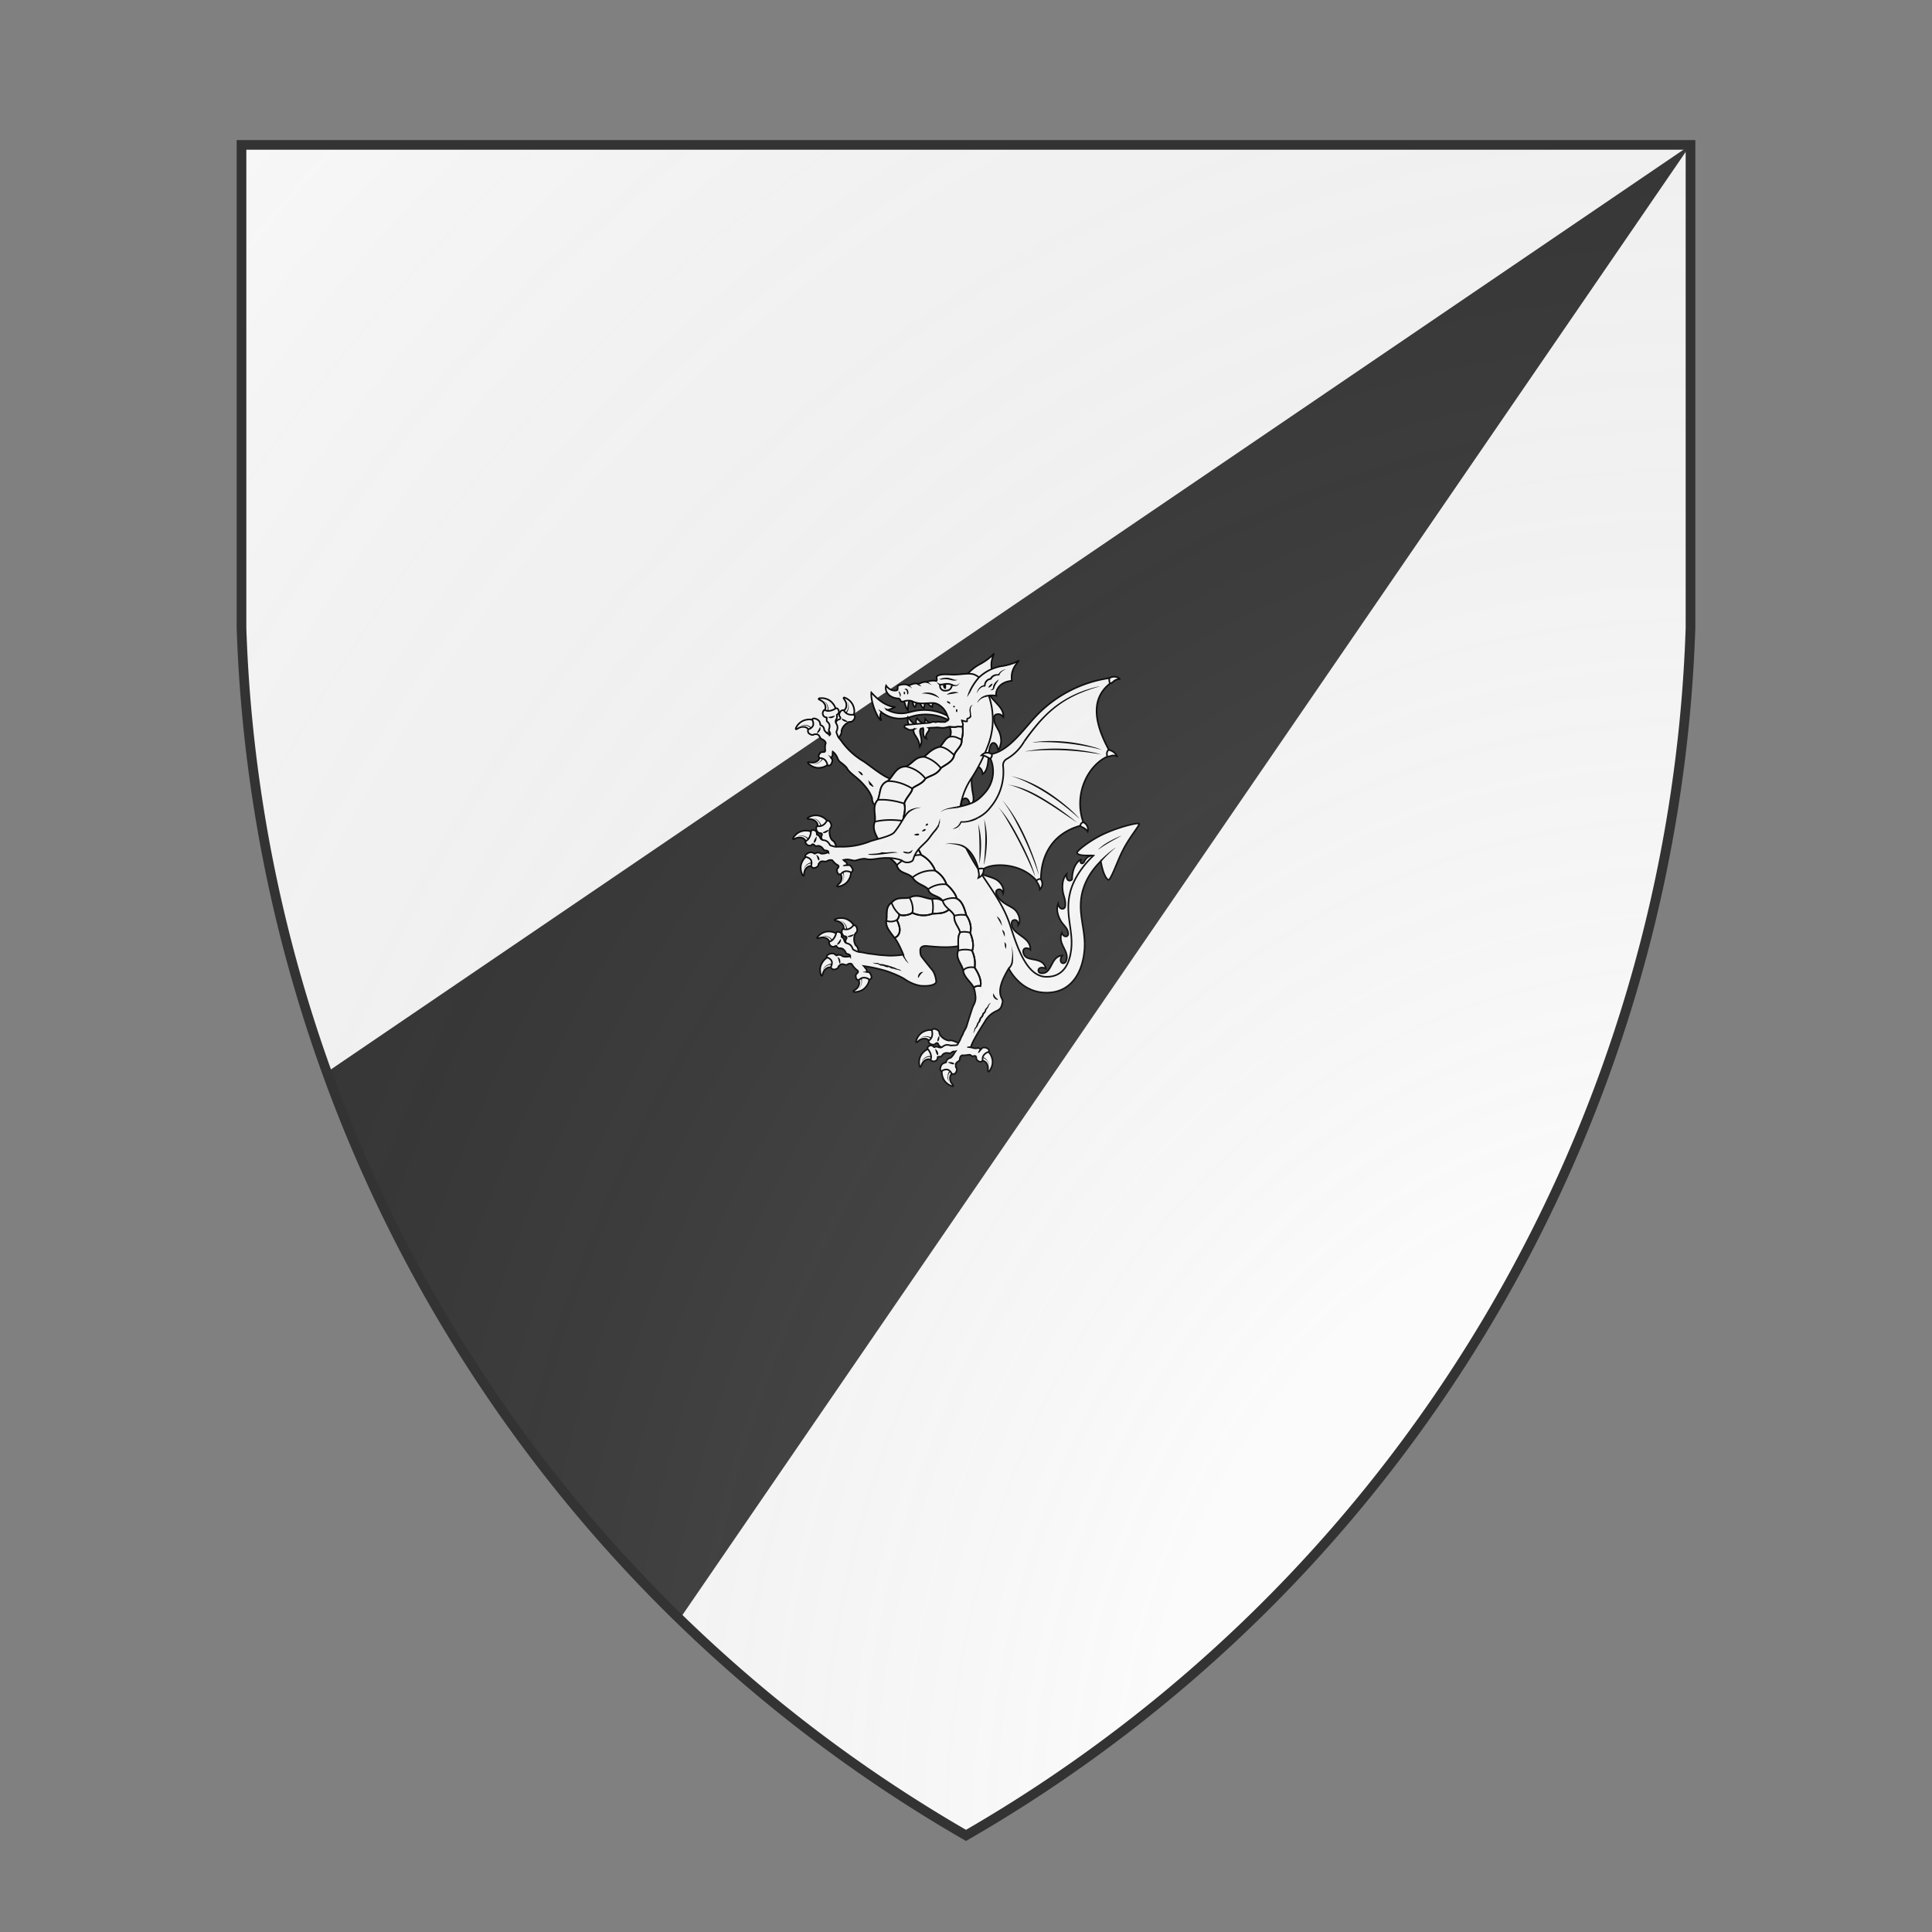 <svg id="coaworld_burg_54_burg_54_s0" width="500" height="500" viewBox="0 10 200 200" xmlns="http://www.w3.org/2000/svg" xmlns:x="http://www.w3.org/1999/xlink"><rect x="0" y="10" width="200" height="200" fill="#808080" stroke="none"/><defs><clipPath id="heater_coaworld_burg_54_burg_54_s0"><path d="m25,25 h150 v50 a150,150,0,0,1,-75,125 a150,150,0,0,1,-75,-125 z"/></clipPath><g id="dragonRampant_coaworld_burg_54_burg_54_s0" stroke-width=".33"><path class="secondary" d="M76.57 65.94a3.12 3.12 0 0 0-1.34-1.35c-.74-.4-.56.01-.53.06.23.36.48.67.52 1.13.07.56-.1.89-.31 1.14-.08.1-.3.19-.38.17-.12-.05-.33.3-.33.3s-.05.22.02.41c.04.15.13.3.22.47a2.84 2.84 0 0 1 .31.72c.36.19.68.23.95.12.54-.2.97-.95.98-.95.02 0 .5-.84-.11-2.22z"/><path class="secondary" d="M69.39 78.98a3.04 3.04 0 0 1-1.77-.68c-.66-.52-.21-.52-.17-.5.42.06.81.17 1.25.01.55-.15.79-.45.93-.74.05-.1.04-.36 0-.41-.09-.1.14-.43.14-.43s.18-.14.39-.17c.14 0 .32 0 .5.03.22.02.47.04.7.02l.1-.01c.31.24.49.51.5.82.03.59-.48 1.28-.48 1.28-.02 0-.6.77-2.1.78z"/><path d="M73.53 72.82c.29-.23.76-.96.7-1.31-.07-.37.24-.92.51-1.25.38-.44.96-.83 1.21-.82.43.06.72-.22.9-.55.17-.32.2-.53.1-.67l-.16-.27c-.35.05-1.5.22-2.1-.9-.24-.07-.46.04-.62.18-.27.26-.35.73-.3.95.07.22.16.18.22.36.03.1.02.18-.03.25-.05.1-.16.16-.34.19-.57.1-.85 1.24-.9 1.67l-.01.02c-.23.58-.36.87-.48.92"/><path class="secondary" d="M71.86 65.09a3.08 3.08 0 0 0-1.81-.55c-.84 0-.49.27-.44.3.37.2.74.36 1 .74.34.46.34.84.27 1.16-.02.1-.18.3-.25.32-.13.02-.15.41-.15.41s.05.22.2.37c.12.1.26.2.42.3.19.11.4.25.56.41l.07.07c.4 0 .7-.12.9-.34.38-.44.4-1.3.4-1.31-.01 0 0-.95-1.17-1.88z"/><path class="secondary" d="M66.38 69.18a3 3 0 0 0-1.43 1.24c-.44.72-.02.56.03.53.37-.21.7-.44 1.16-.45.57-.05.9.15 1.12.38.1.08.17.32.15.39-.06.12.27.35.27.35s.22.07.42.02c.14-.03.3-.1.47-.18.2-.1.42-.2.65-.26l.1-.02c.21-.34.28-.65.19-.93-.17-.55-.9-1.04-.9-1.04-.03-.02-.82-.55-2.23-.03z"/><path d="M88.89 80.4c-1.09-.5-1.87.87-4.47.79-1.1 0-4.7-2.98-5.63-3.55a15.22 15.22 0 0 1-4.38-3.92c-.33-.5-.59-.76-.79-1.02-.2-.32-.44-1.04-.45-1.07-.02-.05 0-.1.02-.2.41-.9.12-1.34-.1-1.71s.04-.8.14-.98l.05-.13a1.1 1.1 0 0 0-.01-.43l-.02-.07v-.01c-.02-.06 0-.11.05-.13a.8.8 0 0 0 .39-.64.9.9 0 0 0-.22-.54c-.2-.22-.4-.15-.4-.15-.22.16-1.38.87-2.27.38-.3-.02-.46.44-.47.64 0 .11.01.2.05.3.18.57.69.56.7.56a.1.1 0 0 1 .08.04c.03.02 0 .06.02.09 0 0-.07.37.01.62l.03.07c.03.05.08.1.14.15a1.1 1.1 0 0 1 .35.5c.09.27.06.6-.08 1.04a.33.33 0 0 0 0 .25c.02.08.36.55.25.77a.5.5 0 0 1-.13.16c-.02-.13-.71-.42-1.06-1.03l-.04-.04v-.03a1.1 1.1 0 0 0-.05-.27 1 1 0 0 0-.68-.7.09.09 0 0 1-.08-.05c-.03-.03 0-.08-.01-.1 0 0-.01-.17-.11-.47-.1-.27-.34-.47-.66-.64-.5-.19-.73-.19-.93.08.08.15.12.22.17.35.14.46.12.82-.07 1.1a1.7 1.7 0 0 1-.89.6c-.04.16-.13.28-.01.63.07.22.6.55.96.52.17-.02.23-.12.3-.14s.25 0 .5 0c.32 0 .53.33.68.6.07.12.13.25.19.3.19.14.81.28 1.01.9a2.97 2.97 0 0 0-.12 1.4l.01.08v.04c-.02.4-.24.35-.5.37-.28.02-.4-.04-.7.4s-.16.58-.02.76l.11.1a1.4 1.4 0 0 1 1.19.53c.17.22.3.52.38.86l.04.07c.07.09.22.09.38.05.19-.03.35-.25.46-.51.26-.64.06-.8 0-.9l-.03-.02c-.12-.15-.02-.3.06-.4.08-.12.18-.27.14-.53-.02-.17.03-.33.05-.49 1.1.85.9 1.74 1.6 2.18 0 .01.97.7 1.29 1.16.42.9 1.78 1.74 2.73 2.67 2.27 2.21 2.41 3.48 2.49 3.5.08.4-.07 1 .76 1.68.86.56-.17.07 1.3-.12 1.7-.22 2.73.35 4.44.3s1.97.1 2.54-.01m8.7-22.28c.14-1.07.39-2.42.82-3.33a9.02 9.02 0 0 1 3.97-3.96c2.08-1.18 2.75-2.16 2.75-2.16s-.5 1.2-.55 2.05c-.08 1.14.19 1.73.5 2.45-1.23.55-2.22 1.52-2.28 2.86-.03.4.03.8.26 1.12a5 5 0 0 0-2.28.96"/><path class="tertiary" d="M89.24 67.23c-.6.13-1.16.3-1.76.4a6.13 6.13 0 0 1-3.76-.65 5.64 5.64 0 0 0 1.44-.52l.07-.08c-1.83-.2-3.36-1.41-4.82-2.99-.2 1.6.93 4.69 1.91 5.72.04.04.06.02.1-.02s-.45-.92.06-1.64a6.38 6.38 0 0 0 4.98 1.23c.6-.1 1.17-.3 1.75-.46a10.16 10.16 0 0 1 7.64 1.13v-.74a10.12 10.12 0 0 0-7.6-1.38z"/><path fill="#f6f6f6" d="M92.03 65.56c.24.35.58.64.96.81 0-.4.16-.79.42-1.09m-2.98.22c.19.41.42.96.83 1.14.13-.37.14-.74.27-1.1m-2.56-.4c-.04.37.13.91.27 1.07.07.06.08.2.17.18.05 0 .09-.06.12-.12.08-.15.15-.61.27-.84m-2.65-.75c.08.74.35 1.78.8 2.37 0-.57.1-1.47.31-2m.01 5.23c-.3-.38-.42-1.33-.3-1.8.4.42.79 1.27 1.75 1.53-.2-.52.02-1.2.13-1.32.44.54.95 1.1 1.64 1.18-.04-.35-.01-.7.06-1.04.26.4.66.71 1.11.86"/><path class="secondary" d="M105.49 139.62c.08.85-.26 1.5-.46 1.85-.44.72-.49.28-.49.22.01-.43.08-.82-.13-1.24a1.33 1.33 0 0 0-.85-.83c-.1-.04-.36 0-.4.06-.1.1-.44-.1-.44-.1s-.16-.16-.21-.35c-.03-.15-.03-.32-.05-.51 0-.22 0-.46-.06-.7l-.02-.1c.2-.33.46-.53.76-.59.57-.1 1.32.33 1.33.33 0 0 .84.47 1.02 1.96zm-14.53-5.88a3.04 3.04 0 0 0-1.18 1.48c-.3.78.08.55.12.52.33-.28.6-.56 1.07-.65.55-.14.9-.01 1.18.17.1.06.22.28.2.35-.02.13.35.3.35.3s.22.03.41-.06c.14-.07.28-.17.43-.28.18-.13.38-.27.6-.37l.08-.03c.15-.38.15-.7.02-.96-.27-.52-1.07-.86-1.07-.86-.05 0-.93-.37-2.21.39z"/><path d="M98.9 136.27c-.25-.27-1.8-.97-2.16-.86-.36.1-.94-.12-1.3-.36-.49-.32-.93-.85-.95-1.12 0-.42-.3-.68-.65-.8-.34-.14-.54-.14-.68-.04l-.25.2c.1.34.4 1.47-.65 2.19-.05.24.1.45.26.58a1.1 1.1 0 0 0 .98.17c.22-.08.16-.17.34-.25a.3.3 0 0 1 .25-.01c.1.04.17.14.22.32.17.55 1.33.7 1.77.7h.03c.59.17.9.26.96.37"/><path class="secondary" d="M90.66 138.51a2.96 2.96 0 0 0-.33 1.87c.1.84.33.45.35.4.17-.39.27-.77.63-1.07.42-.39.8-.43 1.11-.4.11 0 .33.14.35.2.04.13.44.1.44.1s.21-.08.34-.25c.1-.12.17-.28.25-.44.1-.2.2-.42.35-.6a.33.33 0 0 0 .05-.08c-.04-.4-.2-.69-.45-.85-.47-.33-1.34-.25-1.34-.24-.02-.01-.97.09-1.75 1.36zm4.7 4.96c.42.75 1.05 1.1 1.42 1.28.76.35.56-.05.52-.09-.25-.34-.52-.64-.58-1.11-.1-.56.06-.9.24-1.16.07-.08.3-.2.37-.18.13.03.32-.32.32-.32s.04-.22-.04-.42a3.75 3.75 0 0 0-.24-.45 3.65 3.65 0 0 1-.33-.62l-.03-.08c-.36-.17-.68-.2-.96-.08-.53.23-.92 1-.92 1.01 0 .03-.43.88.24 2.22z"/><path class="secondary" d="M78.99 124.63c-.64.56-1.35.7-1.75.74-.83.07-.5-.22-.47-.26.35-.24.7-.43.91-.84.29-.5.25-.87.15-1.18-.03-.11-.22-.29-.28-.3-.13 0-.19-.4-.19-.4s.03-.22.17-.39c.1-.11.23-.22.38-.34.18-.13.37-.29.52-.47l.05-.08c.4-.04.7.04.93.25.42.4.53 1.26.53 1.27.02.02.13.97-.95 2z"/><path class="secondary" d="M75.18 110.25a3.13 3.13 0 0 0-1.9-.05c-.8.22-.4.4-.34.4.42.1.81.15 1.17.47.45.35.55.71.57 1.04 0 .11-.1.34-.16.37-.12.06-.03.46-.03.46s.11.2.3.3a3.3 3.3 0 0 0 .47.17c.21.06.44.13.66.25l.09.05c.38-.11.64-.3.77-.58.25-.51.04-1.36.04-1.36-.02-.02-.25-.95-1.64-1.52z"/><path d="M77.74 117.3c.05-.36-.11-1.2-.41-1.42-.3-.22-.47-.83-.5-1.26-.03-.58.13-1.26.32-1.42.34-.26.37-.66.27-1.01-.1-.35-.22-.52-.39-.57l-.3-.1c-.22.3-.94 1.22-2.15.8-.22.11-.3.35-.3.56-.03.38.23.77.43.9.2.11.24.03.4.11a.3.3 0 0 1 .17.2c.02.11 0 .22-.12.36-.34.47.24 1.49.5 1.84l.02.02c.23.58.34.88.28 1"/><path class="secondary" d="M71.2 112.88a3 3 0 0 0-1.7.86c-.6.58-.17.54-.11.52.4-.11.79-.26 1.24-.15.56.1.82.38.99.65.07.1.08.35.04.4-.07.12.2.42.2.42s.18.12.39.12c.14 0 .32-.04.5-.07.21-.04.45-.09.7-.09h.1c.28-.27.42-.56.4-.87-.02-.58-.6-1.22-.61-1.22-.02 0-.65-.71-2.15-.57z"/><path class="secondary" d="M70.05 119.62c-.36.77-.26 1.5-.18 1.9.18.82.36.41.39.37.13-.4.2-.8.53-1.13.39-.42.75-.5 1.08-.5.11 0 .34.12.37.18.04.12.44.06.44.06s.2-.1.31-.27c.08-.12.15-.29.21-.46.08-.2.17-.43.3-.64l.06-.08c-.08-.38-.26-.66-.52-.8-.5-.29-1.35-.13-1.36-.13-.03-.01-.96.15-1.63 1.5z"/><path d="M78.85 120.02c.22.22.1.15.32.43.22.16.25.33.27.48.02.12.05.3.24.32h.04c.1.01.36 0 .61.64.11.26.15.54.02.7-.1.12-.2.23-.31.21-.03 0-.06 0-.08-.02a1.9 1.9 0 0 0-.87-.35c-.45-.07-.91.1-1.22.44a.35.35 0 0 1-.16 0c-.22-.03-.42-.02-.51-.56s.05-.57.23-.77.36-.32.1-.62l-.01-.02-.07-.04a3.84 3.84 0 0 1-1.09-1.26c-.57-.3-.92.17-1.15.19a1.01 1.01 0 0 1-.34-.08c-.31-.1-.68-.19-.9.03-.18.18-.34.3-.37.35s0 .16-.12.3c-.24.28-.86.4-1.06.29-.33-.18-.35-.32-.41-.46.1-.13.28-.64.23-1.05-.06-.33-.29-.61-.72-.84-.12-.07-.2-.1-.36-.15-.05-.32.12-.47.61-.69.35-.1.68-.13.92 0 .27.15.4.26.4.26l.05.06.02.01c.03.01.07 0 .1-.02.02-.01.45-.26.98.03l.25.18h.06c.67.2 1.43-.05 1.48.02 0-.07 0-.14-.02-.21-.07-.23-.64-.34-.72-.37a.33.33 0 0 1-.17-.2 1.77 1.77 0 0 0-.66-.8 1.04 1.04 0 0 0-.6-.12h-.2l-.07-.04a1.45 1.45 0 0 1-.43-.44c-.01-.01-.02-.03-.04-.03l-.04-.01c-.03 0-.06 0-.08.02-.02 0-.37.36-.9.08a1.15 1.15 0 0 1-.23-.2c-.13-.14-.33-.58-.1-.77.97-.27 1.34-1.59 1.38-1.85 0 0 .1-.18.4-.17.28.03.49.21.52.25.28.3.17.71.17.72-.02.06 0 .11.05.13h.01l.06.04c.07.03.25.2.3.3l.06.14c.07.2.17.67.59.79s.92.24 1.25 1.18c.04.07.08.13.12.15.03.02.7.38 1.07.46.32.06.68.07 1.27.2.65.13.82.17 1.2.2.43.04 1.43.2 1.96.25l1.7.12c.65.05 2.22-.03 3.15-.2 0 0-.89-2.3-1.86-3.56-1.02-1.3-1.89-2.29-1.65-3.57.26-.9-.34-2.75 1.1-3.64 1.1-1.34 2.62-.73 3.7-1.04 1.7-.91 3.38.29 4.67.3 1.52-.3 2.12.43 2.97.78l6.03 3.72-2.24 4.92c-2.61.79-5.16.54-7.88.3-.58-.06-1.34.08-1.34.86 0 1.16.12 1.14.89 2.15.7.89 1.18 1.46 1.63 2.02.57.7.88 2.28.74 2.53-.32.55-1.53.8-3.22.67a8.14 8.14 0 0 1-3.2-1.33c-.89-.6-2.58-1.29-3.78-1.7a30.1 30.1 0 0 0-4.74-1.04z"/><path class="secondary" d="M98.98 90.4c.5-.56.54-1.39.43-2.14-.1-.66-.42-1.4-.37-2.08.05-.47.45-1 .98-.88.56.16.8 1.18.9 1.64 1.05-1.1.51-2.26.36-3.55-.17-1.37-.29-2.9.54-4.11.75-1.13 1.6.05 1.63.98.3-.16.51-.46.66-.76.38-.74.44-1.6.53-2.42.06-.54.09-3.44 1.12-3.26.26.04.44.25.58.47.2.31.22.64.33.96.26-.19.33-.52.41-.81.08-.26.15-.51.18-.77a4.7 4.7 0 0 0-.47-2.35c-.31-.61-.78-1.3-.93-1.98-.03-.16-.04-.33-.05-.5-.01-.23-.02-.49.12-.69.17-.25.53-.3.82-.3.46.02.69.3.98.6.07-1.36-.79-2.15-1.42-2.87-.35-.4-.88-.94-1.2-1.36-.52-.67-.53-1.42-1.13-2.03l-.06 3.52c-.04 1.72-.07 3.46-.49 5.12-1.2 4.8-5.3 8.31-7.31 12.83a25.96 25.96 0 0 0-1.31 3.95m31.58 9.5c-1.54.07-1.78 1.13-2 1.43-.16.22-.49.32-.62.1-.2-.38.17-.72.17-.72-1.04.33-1.97 2-1.97 4.07-.06.2-.26.3-.44.33a.55.55 0 0 1-.55-.27c-.26-.46-.15-1.06-.15-1.06-.8.85-.94 2.13-.82 3.3s.67 1.95.53 3.29c-.04.57-.62.71-.95.47-.43-.3-.52-.93-.52-.93-.42 1.09-.1 2.33.46 3.36.53 1.04 1.5 1.56 1.63 2.72.06.56-.3.7-.56.68-.51-.05-.77-.75-.77-.75-.94 2.38 1.64 3.72.93 5.75-.21.59-.63.59-.8.52-.28-.1-.35-.35-.37-.56-.03-.51.33-1 .33-1-2.54.18-1.98 3.94-4.42 3.64a.55.55 0 0 1-.5-.68c.06-.29.28-.4.49-.44.5-.1 1.05.18 1.05.18-.57-2.49-3.63-1.4-4.45-2.76-.39-.63-.3-1.24.1-1.41.6-.24 1.14.25 1.14.25.05-2.55-3.13-2.93-3.78-4.8-.13-.4-.27-1.34.54-1.35.76 0 .73 1.04.73 1.04.62-.96.1-2.3-.58-3.04-.82-.88-2.48-1.16-3.63-2.77-.34-.48-.7-1.33.09-1.55.73-.2.98.81.98.81.35-1.08-.49-2.25-1.33-2.8-1.01-.64-3.06-.9-4.42-1.9 0 3.83.1 7.8 2.14 11.04.9 1.43 2.12 2.63 3.19 3.93 2.12 2.61 3.77 5.83 6.79 7.33a7.8 7.8 0 0 0 5.84.42 3.56 3.56 0 0 0 1.71-1.06c.37-.44.57-.98.73-1.53 1.45-4.9.32-10.18.9-15.28.09-.9.26-1.8.6-2.64.48-1.17 1.33-2.16 2.15-3.13l2.15-2.5"/><path d="M104.15 61.83c-.6-.87-1.73-2.12-2.93-2.3-1.19-.18-2.9.25-4.35.13l-.9-.04c-.1 0-1.63-.06-2 .44-.2.26.16.6-.1.94-1.03-.23-1.68.13-2.14.18 0 0-.49-.05-1.17.26-.33.16-.7.1-.7.1-.83-.18-1.5.49-1.97.27-.47-.22-1.42-.09-1.82.1-.37.18-.13.48-.25.88-.02.05-.09.12-.14.13 0 0-.33.15-1-.03a2.53 2.53 0 0 1-1.22-.94c-.12.36-.1.87.07 1.21.38.84 1.33 1.42 2.5 1.45.23.03.26.1.47.52.06.11.28.15.4.13.3-.06.5-.15.68-.17.4-.05.98-.06 1.26.08 1.46.77 2.88.34 4.44.39.35.01.85.19 1.14.38 1.4.93 1.62 2.02 1.9 2.67.05.1.1.2.07.3-.02.14-.13.24-.24.28-.12.05-.36.27-.5.29-.5.02-.3-.03-.8 0-.36 0-.66-.13-.99.02-.18.07-.68-.13-.86-.04-.48.26-.93.2-1.47.26l-3.78.35c-.21.02-.47.09-.48.3 0 .16 0 .3.17.35.46.15.55.38.91.4.29 0 .58.03.83-.12-.28 1.14 1.1 1.63 1.24 3.62.98-1.4-.4-2.98.23-3.77 0 0 .3-.03.45-.11.29.52-.35 1.64.7 2.18-.42-1.11.8-1.43.53-2.21.69-.1.8-.01 1.49-.1.34-.03 1.02.09 1.37.09.53 0 .85-.18 1.38-.2.32.66.43 1.14.13 2.02-1 .28-1.4 1.48-2.11 2.11-1.5.35-2.29 1.2-3.25 2.07-1.9 0-2.24 1.3-3.76 2-2.19 0-2.68 2.2-3.8 3.02-1.85.77-1.4 2.53-2.05 3.91-1.22 1.35-.34 2.92-.6 4.5-.79 1.93.94 3.69 1.41 4.98.21 2 2.6 2.83 3.13 4.01.51 1.8 2.1 1.43 3.25 2.54.9 1.44 2.34 1.5 3.26 2.43.25 1.43 2.11 1.2 3 2.4.37 1.5 1.9 1.91 2.42 3.11-.2 1.46 1.16 2.56 1.16 3.52-.6.95-.26 2.56-.37 3.7-.61 1.63.73 2.66 1.05 4.12.07 1.37 1.95 2.72 2.17 3.57.23.6.36 1.52.38 2.12-.05.95-.3 1.16-.64 1.97a146.74 146.74 0 0 0-1.23 3.88c-.16.5-.57 1.04-.71 1.44-.12.37-.2.41-.48 1-.15.35-.1.3-.28.63l-.44.76c-.11.14-1.2.12-1.22.14-.06.03-.11.02-.2 0-.95-.3-1.35.05-1.7.3-.34.27-.79.06-.97-.01l-.15-.04c-.12-.01-.35.03-.43.06l-.05.04h-.01c-.06.02-.11 0-.15-.05a.8.8 0 0 0-.68-.3.84.84 0 0 0-.5.28c-.2.22-.11.4-.11.4.2.2 1.02 1.28.65 2.23 0 .28.48.4.68.38.1 0 .2-.03.28-.07.55-.26.48-.75.48-.76 0-.04 0-.07.03-.1l.03-.01.06-.01s.37.02.6-.08l.08-.04.12-.16c.1-.13.22-.3.45-.4.27-.13.6-.14 1.05-.05a.4.4 0 0 0 .25-.02c.08-.03.5-.43.74-.34a.4.4 0 0 1 .17.1c-.03.03-.34.77-.9 1.2a.15.15 0 0 1-.04.03h-.03a.94.94 0 0 0-.26.1 1.02 1.02 0 0 0-.6.76.11.11 0 0 1-.05.08l-.02.01-.07.02s-.17.03-.45.16c-.25.11-.43.4-.55.73-.13.51-.1.74.18.9.14-.09.2-.14.33-.2.44-.2.81-.22 1.1-.07.38.2.67.64.71.82.16.03.29.1.63-.06.2-.08.47-.66.4-1-.04-.18-.14-.23-.17-.28-.02-.07-.02-.26-.05-.5-.05-.32.25-.56.51-.75a1.03 1.03 0 0 0 .28-.23c.12-.2-.05-.77.55-1.04.72.1 1.53-.24 1.76-.02l.03.03.08.05c.26.2.26.2.53.1l.06-.02.04-.01c.4-.02.37.2.42.45.06.26 0 .4.48.65s.6.09.76-.08a.53.53 0 0 0 .08-.12c-.03-.15-.1-.75.39-1.24.2-.21.47-.36.8-.49a.22.22 0 0 0 .07-.04c.08-.09.05-.23 0-.4s-.28-.31-.56-.4c-.67-.17-.8.05-.88.13l-.02.02c-.15.14-.3.06-.41 0-.14-.08-.3-.15-.55-.08-.39.13-1.05-.13-1.29-.17.24-1.18 2.25-4.28 2.93-5.36a4.9 4.9 0 0 1 2.25-2.1c1.17-.52 1.12-.99 1.29-1.47.29-.86-.07-1.07-.26-1.66-.63-1.84.82-4.36 1.63-5.74.11.13 2.41 5.01 7.83 5.01 5.24 0 7.5-4.37 7.86-8.91.32-4.1-1.42-7.33-.53-11.52.82-3.81 3.27-6.11 3.9-6.8.04.16.5 3.16 1.52 3.85.47.44 2.07-4.26 3-5.97 1.2-2.53 3.58-5.32 3.43-5.62-.14-.3-3.95.56-7.25 2.08-3.06 1.4-5.7 3.6-5.61 3.92.14.78 2.86.5 3.4.59-.4.37-3.74 3.43-4.8 7.52-1.17 4.56.64 7.86.2 11.83-.32 2.87-1.5 5.75-5.13 5.75-4.2 0-6.13-6.46-7.57-10.8-1.76-5.43-5.8-9.63-8.56-14.88a14.78 14.78 0 0 1 .71-15.59 35.28 35.28 0 0 0 3.37-6.77 15 15 0 0 0-.8-12.23l.34-.14z"/><path class="secondary" d="M95.96 106.92c-.85-.35-1.45-1.08-2.97-.77-1.3-.02-2.98-1.22-4.67-.3-1.08.3-2.6-.3-3.7 1.03-1.44.89-.84 2.75-1.1 3.64-.24 1.28.63 2.26 1.65 3.6.58-.07 1.12-.71 1.12-1.62 0-.63-.3-1.47-.61-2.02.22-.13.53-.77.52-1.16.6.44 2.22.07 2.66-.34 1.3.62 2.81.73 4.17.2 1.4-.1 2.43.02 3.48-.9z"/><path class="secondary" d="M96.57 70.5c.32.66.43 1.14.13 2.02-1 .28-1.4 1.48-2.11 2.11-1.5.34-2.29 1.2-3.25 2.07-1.9 0-2.24 1.3-3.76 2-2.19 0-2.68 2.2-3.8 3.02-1.85.77-1.4 2.53-2.05 3.91-1.22 1.35-.34 2.92-.6 4.5-.79 1.93.94 3.69 1.41 4.98.21 2 2.6 2.83 3.13 4.01.51 1.8 2.1 1.43 3.25 2.54.9 1.44 2.33 1.5 3.26 2.43.25 1.43 2.11 1.2 3 2.4.36 1.5 1.9 1.91 2.42 3.11-.2 1.46 1.16 2.56 1.16 3.52-.6.95-.26 2.55-.37 3.7-.61 1.63.73 2.66 1.05 4.12.06 1.37 1.95 2.72 2.17 3.57l.02-.02c.23-.29.83-.45 1.37-.32.27-1.23-.48-2.78-1.2-3.82v-.01a6.35 6.35 0 0 0-.56-3.54l.1-.1c.36-1.21-.1-2.66-.48-3.59.38-1.08-.07-2.63-.8-3.62-.34-1.25-.82-2.99-2.03-3.47h.01c0-.77-1.33-2.38-2.07-2.9a5.32 5.32 0 0 0-2.35-2.86 6.1 6.1 0 0 0-2.9-3.26 8.88 8.88 0 0 0-2.7-3.56c0-.9-.53-3.06-1.05-3.5.06-.98.64-2.3.24-3.56.36-1.27 1.75-2.43 1.66-3.13.63-.6 2.07-.92 2.73-2.06 1.15-.7 2.36-.77 3.2-2.16.6-.56 2.52-1.23 2.75-2.7.43-1.19 1.75-1.84 1.54-3.21.27-.9.34-1.84.18-2.77-.31.21-.71-.02-1.15.1-.39.13-1.13.04-1.53.05z"/><path fill="none" d="M99.27 70.36a5.94 5.94 0 0 1-.18 2.76c.2 1.37-1.11 2.02-1.54 3.22-.23 1.46-2.16 2.13-2.75 2.7-.84 1.38-2.05 1.45-3.2 2.15-.66 1.14-2.1 1.46-2.73 2.06.09.7-1.3 1.86-1.66 3.13.4 1.27-.18 2.58-.24 3.57.52.42 1.05 2.58 1.05 3.5a8.8 8.8 0 0 1 2.7 3.55 6.13 6.13 0 0 1 2.9 3.26 5.31 5.31 0 0 1 2.35 2.85c.74.53 2.07 2.14 2.07 2.92M87.61 78.69a6.85 6.85 0 0 1 3.99 2.5m-.22-4.5a6.96 6.96 0 0 1 3.42 2.34m-.18-4.4c1.17.08 2.11.96 2.93 1.7m-.83-3.8c1.03-.13 1.42.21 2.37.6M85.7 99.1a7.33 7.33 0 0 1 5.02-2.12m-1.77 4.66a6.68 6.68 0 0 1 4.66-1.39m-1.36 3.78a5.45 5.45 0 0 1 3.71-.93m-.73 3.36c.72-.4 2-.7 2.79-.44M82.58 95.08A9.97 9.97 0 0 1 88 93.42m-6.85-3.3c1.91-.45 3.88-.43 5.8-.17m-5.2-4.33c1.45-.2 4 .22 5.44.76m-3.4-4.67c1.78 0 3.55.61 5.07 1.54"/><path fill="none" d="M109.54 119.33a2.27 2.27 0 0 1-.7 1.17m-10.8-14.48c1.2.48 1.68 2.22 2.03 3.47m0 0c.72 1 1.17 2.54.79 3.62m0 0c.38.93.85 2.38.47 3.59m-.09.1c.53 1.16.72 2.27.56 3.54m0 .01c.72 1.05 1.47 2.59 1.2 3.82"/><path fill="none" d="M97.64 109.58a5.54 5.54 0 0 1 2.44-.09m-1.27 3.53a3.85 3.85 0 0 1 2.06.1m-2.45 3.68a5.04 5.04 0 0 1 2.82 0m-1.78 4.12c.45-.68 1.7-.79 2.34-.57m-.17 4.14c.23-.29.83-.45 1.37-.32m-14.14-15.2c1.3.63 2.81.74 4.17.22m-4.17-.21c-.44.41-2.06.78-2.67.34m6.84-.14c.2-.93.2-2.03-.05-2.95m-4.12 2.75c.38-.94-.19-2.63-.55-3.06m4.72 3.26c1.4-.1 2.43.02 3.48-.9m-10.3 1.04a5.59 5.59 0 0 1-1.59-2.36"/><path fill="none" d="M86.2 109.32c0 .4-.3 1.03-.52 1.16-.45.27-1.44.52-2.17.12m2.17-.12c.3.55.61 1.39.61 2.02 0 .9-.54 1.55-1.13 1.67"/><path class="secondary" d="M75.5 102.49a3.1 3.1 0 0 1-1.62 1c-.82.2-.54-.15-.51-.18.3-.3.63-.54.77-.98.2-.53.1-.89-.03-1.19-.06-.1-.26-.25-.32-.24-.14.01-.26-.37-.26-.37s0-.23.11-.4c.08-.13.2-.26.32-.4.15-.17.32-.35.44-.55l.05-.1c.38-.1.7-.06.95.1.49.34.73 1.16.73 1.17 0 .02.26.95-.64 2.14z"/><path class="secondary" d="M69.5 88.87a3 3 0 0 0-1.88.24c-.76.35-.33.45-.28.45.43.03.83.02 1.22.28.5.27.65.62.73.93.02.11-.05.35-.1.4-.11.07.03.45.03.45s.14.17.34.24c.15.04.31.08.5.1.22.03.46.07.68.14l.09.04c.36-.17.58-.4.67-.69.16-.55-.17-1.35-.18-1.35 0 .01-.37-.87-1.82-1.23z"/><path d="M73.12 95.45c0-.37-.3-1.18-.63-1.35-.34-.17-.6-.74-.68-1.17-.12-.56-.08-1.26.08-1.46.3-.3.26-.7.1-1.03s-.3-.47-.47-.5a4.93 4.93 0 0 0-.32-.03c-.16.31-.74 1.34-1.99 1.12-.2.15-.24.4-.22.61.05.37.36.73.57.81.22.1.25 0 .42.06.1.03.16.09.19.16.04.1.02.22-.07.38-.26.51.48 1.43.78 1.74l.03.02c.31.53.47.82.44.93"/><path class="secondary" d="M65.95 92.1c-.8.23-1.3.78-1.54 1.1-.5.67-.07.55-.03.53.39-.18.74-.37 1.2-.34.57.01.87.24 1.08.48.08.1.13.33.1.4-.07.12.24.37.24.37s.2.1.42.06c.14-.02.3-.09.48-.14.21-.08.44-.16.67-.2l.1-.01c.24-.32.33-.63.28-.93-.12-.57-.8-1.1-.8-1.1s-.74-.6-2.2-.23z"/><path class="secondary" d="M65.88 98.93c-.22.82-.02 1.52.12 1.9.3.79.43.37.44.31.06-.41.08-.82.35-1.2.3-.47.66-.6 1-.65.1-.03.34.06.38.12.06.1.45-.01.45-.01s.18-.14.26-.32c.06-.14.1-.31.13-.5a4.1 4.1 0 0 1 .23-.76c-.14-.37-.35-.61-.63-.71-.54-.2-1.37.07-1.37.07s-.91.32-1.36 1.75z"/><path d="M88.45 87.84c-1.06.58-1.63 2.41-3.27 4.44-.67.88-4.02 1.53-5.05 1.92a15.47 15.47 0 0 1-5.77 1.11c-.6-.03-.96.01-1.29.01-.37-.02-1.09-.27-1.12-.28-.06-.02-.09-.07-.14-.14-.48-.87-1-.92-1.42-.97-.43-.06-.6-.5-.7-.7-.03-.05-.05-.1-.08-.12a1.3 1.3 0 0 0-.36-.25l-.06-.02h-.01c-.06-.02-.09-.08-.07-.13 0-.01.05-.43-.27-.7a.94.94 0 0 0-.56-.15c-.29.02-.37.22-.37.22 0 .27-.15 1.63-1.08 2.05-.18.22.08.61.24.74.08.07.16.11.25.15.57.2.86-.21.87-.22.22-.11.48.27.65.36l.08.02c.05.01.13 0 .2-.02a1.04 1.04 0 0 1 .6.02c.27.1.54.32.79.7.04.08.1.13.2.16.07.02.66.04.77.26.02.05.04.11.05.21-.1-.09-.77.31-1.47.22h-.08a.77.77 0 0 0-.25-.13 1.03 1.03 0 0 0-.97.12.12.12 0 0 1-.09.03h-.02l-.06-.05s-.14-.1-.44-.2c-.26-.09-.58 0-.9.15-.45.28-.6.46-.5.77.17.03.25.03.38.08.45.17.74.41.84.73.12.4.03.91-.06 1.07.1.13.13.26.49.4.2.07.8-.15.99-.46.08-.15.04-.25.06-.32s.17-.2.31-.4c.19-.25.57-.21.9-.17.13.02.28.04.34.02.23-.06.72-.47 1.33-.25.44.58.8.83 1.05.96l.09.04c.3.25.13.4-.01.63-.15.23-.28.28-.11.8s.37.47.6.47l.14-.02a1.43 1.43 0 0 1 1.15-.63c.28 0 .6.07.91.22l.08.01c.12 0 .2-.12.28-.27.1-.17.02-.43-.13-.68-.35-.6-.6-.53-.71-.53h-.04c-.2 0-.25-.17-.28-.29-.05-.15-.1-.32-.34-.44-.15-.07-.24-.22-.37-.34 1.35-.35 1.93.34 2.71.05.01 0 1.13-.34 1.68-.31.98.2 1.36.17 2.69-.02 3.12-.47 4.8.35 4.86.3.36.2.76.66 1.8.42.96-.34.48-.53 1.21-1.8.86-1.49 1.94-1.96 2.93-3.36 1-1.4 1.28-1.5 1.53-2.02"/><path fill="#f6f6f6" d="M95.26 61.68c1.22-.29 1.86.13 1.86.13-.17.6-.29 1.15-1.37 1.2-.58.04-1.02-.32-1.12-.8-.03-.17-.06-.4.08-.46.2 0 .22 0 .55-.07z"/><path d="M100.77 63.18a12.2 12.2 0 0 1 1.87-2.87 8.96 8.96 0 0 1 5.06-2.44c2.35-.43 3.3-1.14 3.3-1.14s-.87.98-1.19 1.75c-.44 1.05-.38 1.69-.33 2.47-1.33.12-2.58.71-3.09 1.96-.14.36-.23.77-.1 1.14a5.17 5.17 0 0 0-2.47.16"/><path d="M96.59 70.5c.4-.01 1.14.08 1.53-.05.44-.12.83.11 1.15-.1.31-.31-.13-.98-.15-1.2.37.06.64.3 1.13.18"/><path class="secondary" d="M129.83 61.48c.74-.09.68-.8 2-.9 0-.07-.9-.94-2.3-.12M102.54 99.4c-.08 1.23.35 1.47.03 2.34 1.4-.65 1.06-2.06 1.06-2.06m19.91-8.78c.39.42 1.08.43 1.65 1.26.34-1.39-.91-1.94-.91-1.94m4.77-13.6c.94.14 1.05-.5 2.2-.04a1.98 1.98 0 0 0-.77-.93 3.08 3.08 0 0 0-1.18-.45m-14.77 27.02c.11.56.7.94.75 1.94 1.01-1 .23-2.12.23-2.12"/><path class="secondary" d="M105.15 77.1c-.56-.1-.95-.68-1.95-.72.98-1.03 2.12-.26 2.12-.26"/><path d="M98.03 87.15c3.44-.72 4.3-1.26 5.8-2.92a6.63 6.63 0 0 0 1.23-7.18c.5-.56.26-.94.26-.94 3.67-.72 6.64-5.2 9.31-7.99a26.18 26.18 0 0 1 15-7.72c.06.23-.03.85.23 1.08-4.33 3.35-3.06 8.6-.31 13.72 0 0-.66.53-.26 1.43-4.01 1.8-7.06 7.73-5.01 13.61 0 0-.45 0-.66.73-6.65 1.87-8.15 7.45-8.1 11.08 0 0-.38-.25-.94.27-3.27-3.8-9.18-3.65-10.9-2.43 0 0-.59-.23-1.13.07-.3-1.42-1.38-4.1-3.5-4.92"/><path fill="none" d="M102.5 89.28a7.22 7.22 0 0 0 2.58-2.16 11.37 11.37 0 0 0 2.6-8.54c-.06-.6.24-1.16.76-1.45a9.75 9.75 0 0 0 3.6-3.6"/><g fill="#000" stroke="none"><path d="M72.89 68.19c-.29.47-1.03.68-1.46.28.5-.07.96-.24 1.46-.28zm-3.1 2.26c.24.44-.02 1.02-.44 1.25-.22.13-.3.06-.14-.13.2-.36.43-.72.58-1.12zm2.2 6.63c-.08-.3-.53-.74-.57-.8.28.14.77.41.8.66l-.24.14zm-4.16-6.33a1.96 1.96 0 0 0-2.1-.47c.73-.42 1.72-.2 2.28.4l-.18.07zm7.7-1.4c-.46.33-1.43-.32-1.21-.6.4.2.82.36 1.2.6zm-4.25-2.17c.19-.54.02-1.19-.3-1.65-.15-.2-.64-.57-.16-.24.57.46.79 1.28.64 1.98-.05.03-.13-.07-.18-.09zm3.76.37c.49-.44.7-1.2.53-1.83-.1-.22-.19-.51 0-.12.3.69.13 1.56-.38 2.1-.09.04-.09-.12-.15-.15zm-6.63 10.58A1.8 1.8 0 0 0 70.22 77c.42.15-.42.74-.62.89-.35.24-.77.35-1.2.24z"/><path d="M74.07 114.41c.25.52-.57 1.4-.8 1.12.27-.37.49-.78.8-1.12zm-.67 3.77c.63.05.74 1.38.4 1.32-.1-.45-.22-.9-.4-1.32zm6.15 3.28c-.28-.24-1.49-.08-.63-.28.34-.02.89-.24.63.28zm1.13-2.21c.34.21.76.1 1.11.12.42.4 1 .1 1.42.39.63.08 1.15.3 1.74.49.4.1.78.41 1.23.44.2.15.8.48.15.24-.31-.14-1.27-.25-1.32-.4-.42.17-1.02-.42-1.03-.3-.42.15-1.17-.32-1.18-.3-.6.15-.97-.48-1.35-.36-.28-.03-.58-.08-.77-.32zm10.49 2.01c-.52.25-.78.85-1.08 1.24-.17-.62.4-1.42 1.08-1.24zm-18.93-1.5a1.81 1.81 0 0 0-1.86 1.1c.17-.8 1.04-1.28 1.8-1.34.22-.03.08.15.06.25zm4.55-6.33c-.14.54-1.23.74-1.31.4.44-.12.86-.3 1.3-.4zm-4.59 1.34a1.83 1.83 0 0 0-1.9-.95c.58-.23 1.3.06 1.75.47.1.15.61.45.15.48zm3-2.37c0-.58-.32-1.16-.78-1.53-.17-.12-.72-.34-.2-.16.7.29 1.11 1.03 1.2 1.74-.08 0-.15-.04-.22-.05zm2.5 12.3c.59-.44.8-1.28.57-1.97-.22-.25.3-.28.16.07.09.68-.11 1.55-.73 1.9z"/><path d="M132.16 93.05c-1.54.85-3.11 1.67-4.55 2.7-.08.08-.35.24-.14.04.94-.93 2.11-1.57 3.29-2.15.46-.22.92-.44 1.4-.6zm-4.36 5.1a22.58 22.58 0 0 1 3.13-2.65c-.02.13-.27.23-.37.36-.9.77-1.76 1.6-2.52 2.51l-.24-.22z"/><path d="M88.36 87.7c.38-.19.77-.33 1.18-.4.4-.1.81-.13 1.22-.1a4.23 4.23 0 0 0-2.23.79zm18 22.02c.86.5.94 1.23 1.12 2l-1.12-2zm1.1 2.76c.64.41.57.83.57 1.46-.26-.47-.4-.98-.57-1.46zm.5 2.56c.53.48.38.85.28 1.44-.21-.47-.22-.97-.28-1.44zm1.41 4.28a8.55 8.55 0 0 0 .03-3.55 9.16 9.16 0 0 1 .3 3.6z"/><path d="M68.06 98.76c-.63-.03-1.22.43-1.53.95-.1.2-.19.58-.1.14a2.02 2.02 0 0 1 1.66-1.32c.06.06-.05.16-.04.23zm3.5-6.98c-.05.56-1.1.9-1.23.57.4-.2.8-.43 1.24-.57zm-4.3 2c-.46-.56-1.3-.9-2.03-.63.43-.29 1.07-.17 1.54.04.14.1 1.06.49.5.6zm2.59-2.75c-.1-.75-.72-1.48-1.5-1.59.43-.03.86.25 1.15.55.2.23.71.88.44 1.04h-.1zm4.38 11.72c.49-.52.6-1.4.24-2.01-.2-.23.27-.28.2.07.18.67.07 1.46-.44 1.96z"/><path d="M69.05 93.16c.19 1.46-1.39 2.02 0 0zm-.1 3.83c1.18.39.6 2.16.2.33zm6.6 2.27c-2.53.36.33-.84 0 0zm10.34-2.73c-2.08.06-4.02.66-6.05.42-.56-.27 1.98-.05 2.75-.52 1.1.21 2.22-.23 3.3.1zm8.57 37.85c.23 1.54-1 1.7 0 0zm3.74 3c-.55 1.19-1.27.3 0 0zm-4.58-.25c1.2.9.4 2.42 0 0zm2.6 2.8c1.72-.27 1.83 1.08 0 0zm7.07-2.67c-1.56 2.05-.35-.85 0 0zm-2.29-.28c-2.08-.06.55-.73 0 0zm-12.08-41.1c-.16 1.86-3.54-.05-.98.56.41 0 .76-.24.98-.55zm5-4.66c.69-.63.7-2.96.67-.86-.24.25-.08 1.36-.66.86zm-4.71 1.6c1.52-.75 1.38.62 0 0zm1.63-.7c.83-1.09 1.32.04 0 0zm.77-1.18c.35-1.02.98.06 0 0zm-4.45 26.71c.16 1.04 1.89 2.8.3 1.18-.06-.34-1-1.06-.3-1.18zm-9.5-37.98c1.13.1 1.33 1.67.23.29zm1.96 1.77c.7.55 2.11 2.3.4 1-.16-.32-.11-.74-.4-1zm21.79 52.47c.27-.28.3-.7.37-1.05.36-.27.41-.73.57-1.1.37-.3.32-.82.6-1.14.2-.18.36-.4.4-.67.08-.3.49-.42.54-.76.04-.4.47-.54.6-.89.08-.27.42-.6.6-.66-.19.37-.4.45-.44.82a2.63 2.63 0 0 1-.46.62c.1-.2-.04.3-.07.36-.05.2-.41.57-.45.53.09-.1-.04.32-.1.41-.09.2-.39.52-.47.54.09-.17-.04.35-.09.43-.1.26-.3.47-.5.67.12-.2-.04.35-.1.42-.1.2-.38.5-.48.54.03.04-.08.34-.14.49a.9.9 0 0 1-.38.44zm4.28-8.25a2.43 2.43 0 0 0 .75 1.11c.3.18.17.3-.1.2-.52-.15-.91-.8-.66-1.3zm-.92 15.02c.03-.8-.68-1.44-1.3-1.7.39-.25.95.58 1.16.94a1.4 1.4 0 0 1 .15.76zm-12.06-1.77c-.54-.26-1.15.13-1.56.46-.17.25-.41.52-.13.06.36-.5 1.23-.99 1.75-.7l-.03.08zm4.03 3.04c-.47.38-.52 1.12-.36 1.68.29.7-.29-.32-.19-.6 0-.38.08-1.12.45-1.22l.05.07zm-4.03-6.86c-.36-.43-1-.48-1.53-.42-.3.04-.93.45-.34.06a2.1 2.1 0 0 1 1.9.06c.25.15.11.18-.03.3z"/><path d="M97.16 61.65c.13.06.28.11.42.15s.3.04.44.03.29-.07.4-.15c.1-.1.18-.23.24-.39-.03.16-.08.3-.19.44s-.26.22-.43.27-.33.05-.5.05a2.57 2.57 0 0 1-.49-.08zm-2.47.27-.27-.13a1.57 1.57 0 0 1-.36-.37.5.5 0 0 1-.09-.24c.04.08.09.13.16.18s.13.09.2.12c.14.08.27.1.42.1z"/><path d="M103.86 64.37a2.54 2.54 0 0 0-1.5 1.14c0-.28.3-.62.52-.85a2.8 2.8 0 0 1 .87-.59l.11.3zm-3.6-.1c.06-.4.23-.78.37-1.15l.3.14c-.23.33-.45.66-.63 1.01h-.04zm4.35-1.9c.13-.36.43-.65.77-.82.28-.1-.05.39-.16.5a1.06 1.06 0 0 1-.61.32zm.4.52c.24-.1.57-.22.58-.53.06-.72.59-1.31 1.19-1.67.06.01-.18.3-.25.42-.28.4-.56.83-.66 1.32-.09.4-.5.53-.86.46z"/><path d="M100.08 69.34c0-.26-.09-.73.3-.75.8-.15.21-1.23.37-1.78.01-.41.3-.83.71-.9-.78.46-.42 1.47-.4 2.19.26.52-.62.8-.68.82.03.21 0 .92-.3.42zm-12.85-6.59c.78-.71 1.11 1.1.6 1.02-.02-.4-.03-1.07-.6-1.02zm-.09.45c.56.02.09 1.03-.04.3 0-.1.02-.2.04-.3zm8.16-1.43c-.28.52.65 1.42.57.44.02-.2.02-.4-.02-.6m2.42-.91c-.65.5-1.52-.04-2.26-.05-.51-.16-1.06.17-1.54-.02.72-.28 1.53-.46 2.3-.17.5.08 1.01.44 1.5.24zM96 65.27c.42-.36 1.22.7.45.36-.16-.1-.34-.2-.45-.36zm1.37.85c.8 0-.1.8 0 0zm.54.74c.6-.23.21 1.1.01.35-.03-.12.07-.25-.01-.35zm-9.97-5.2c.37.17.95.82.9.96-.14-.45-1.02-.47-.97-.82l.07-.15zm1.95-.3c.35.17.86.8.99.82-.32-.17-1.15-.32-1.02-.71l.03-.1zm1.87-.33c.45.13.73.53 1.12.75-.07.07-.75-.4-1.11-.43-.17.02 0-.24 0-.32zm4.2 2.8a2.76 2.76 0 0 1 2.51-.44 26.61 26.61 0 0 1-2.52.43zM86 63.06c.4.26.67.85.36 1.27-.02-.45-.23-.85-.36-1.27zm6.34 7.8c-.32-.1-.9-.23-.23-.28.34-.11.23 0 .23.28zm-2.3 0c-.36-.04-.83.54-.9-.03.3-.07.6-.03.9.03zm.76-7.28c1.27-.43 2.9-.16 3.7.99a6.86 6.86 0 0 0-3.7-.99z"/><polygon points="83.62 67.11 82.99 66.47 83.81 66.83"/><polygon points="82.37 67.57 81.81 66.81 82.6 67.34"/><path d="M102.22 63.53c.15-.66.54-1.32 1.19-1.58.11-.05.47-.14.46-.06-.15.21-.13-.02-.11-.17a1.5 1.5 0 0 1 1.15-1.3c.26-.12.1.06.07.03.25-.6.92-.9 1.54-.87.15-.02.39.05.15.08a2 2 0 0 1 .64-.73 2.63 2.63 0 0 1 .96-.37c-.54.22-1.09.54-1.32 1.1-.03.1-.08.26-.2.2a1.59 1.59 0 0 0-1.26.44c-.16.2-.24.48-.56.46-.53.15-.9.69-.88 1.24-.05.27-.4.07-.57.2-.6.22-.98.79-1.26 1.34z"/><path d="M94.67 88.28c.16-.25.41-.45.69-.59s.56-.24.86-.33.59-.14.89-.2c.3-.06.6-.1.89-.17l.06.32c-.31.04-.61.05-.9.08s-.6.07-.9.12-.58.14-.86.25c-.27.12-.55.28-.73.52z"/><path d="M98.99 95.18c-.25-.1-.53-.17-.8-.24s-.57-.11-.85-.15a5.76 5.76 0 0 0-1.74-.01 5.71 5.71 0 0 1 1.75-.15 7.92 7.92 0 0 1 1.76.26l-.12.3z"/><path d="M97.28 91.56a2.8 2.8 0 0 0 .98-.54 2.15 2.15 0 0 0 .58-.9c.03-.06.08-.1.15-.1a4.87 4.87 0 0 0 1.77-.2c.28-.08.57-.18.86-.3.27-.1.55-.23.79-.39l.18.28a5.57 5.57 0 0 1-1.75.71c-.31.08-.62.13-.93.17a4.62 4.62 0 0 1-.95 0l.14-.1c-.08.22-.18.38-.29.56-.12.16-.25.32-.42.45-.15.13-.34.23-.52.3-.2.06-.4.1-.59.1v-.04zm14.63-18.13a47.45 47.45 0 0 1 3.05-3.92c1.1-1.25 2.3-2.41 3.63-3.41s2.78-1.84 4.3-2.5c.37-.19.77-.32 1.16-.47.2-.08.38-.16.58-.22l.6-.19c.39-.12.78-.25 1.18-.35l1.21-.29.01.04c-.78.25-1.58.47-2.35.77l-.59.2-.57.24-.57.23-.29.12-.27.13c-1.5.68-2.92 1.52-4.21 2.52-1.32 1-2.5 2.16-3.58 3.4a52.54 52.54 0 0 0-3.02 3.9l-.27-.2z"/><path d="M128.16 75.26a48.88 48.88 0 0 0-12.5-1.62c-.53-.04-2.9.21-1.38-.02 4.2-.51 8.53-.04 12.58 1.17.44.14.88.3 1.3.47zm-.13.96a56.61 56.61 0 0 0-14.68-.75c-.65.06-1.78.23-.5-.01 4.54-.78 9.23-.55 13.73.36.49.11.97.25 1.45.4zm-18.75 4.45c4.58 1.01 8.6 3.69 12.1 6.72.6.51 2.12 2.03 2.08 2.1-3.28-2.99-6.92-5.65-10.94-7.57a20.8 20.8 0 0 0-3.24-1.25zm-.52 1.8c3.68.53 6.9 2.6 9.95 4.6a65.5 65.5 0 0 1 4.3 3.24c-4.25-2.8-8.4-5.95-13.26-7.58a10.15 10.15 0 0 0-1-.25zm-1.23 3.2c2.82 3.3 4.74 7.27 6.27 11.32.52 1.38 1 2.79 1.3 4.24a68.6 68.6 0 0 0-4.57-10.72 33.46 33.46 0 0 0-3-4.84zm-.9 1.38c2.3 2.46 3.82 5.53 5.34 8.5.91 1.94 1.83 3.9 2.37 5.98a89.7 89.7 0 0 0-4.81-9.94c-.9-1.55-1.74-3.17-2.9-4.54zm-2.87 2.53c.78 2.8.68 5.79.15 8.62-.1.52-.32 1.27-.16.28.26-2.95.39-5.95.01-8.9zm-1.24 1.01c.81 2.69.7 5.57.26 8.31 0-2.77.1-5.55-.26-8.3z"/></g></g><radialGradient id="backlight" cx="100%" cy="100%" r="150%"><stop stop-color="#fff" stop-opacity=".3" offset="0"/><stop stop-color="#fff" stop-opacity=".15" offset=".25"/><stop stop-color="#000" stop-opacity="0" offset="1"/></radialGradient></defs><g clip-path="url(#heater_coaworld_burg_54_burg_54_s0)"><rect x="0" y="0" width="200" height="200" fill="#fafafa"/><g fill="#333333" stroke="none"><polygon points="0,200 0,144 175,25 55,200"/></g><g fill="#fafafa" stroke="#000"><style>
      g.secondary,path.secondary {fill: #fafafa;}
      g.tertiary,path.tertiary {fill: #fafafa;}
    </style><use x:href="#dragonRampant_coaworld_burg_54_burg_54_s0" transform="translate(50 50) scale(0.5)"/></g></g><path d="m25,25 h150 v50 a150,150,0,0,1,-75,125 a150,150,0,0,1,-75,-125 z" fill="url(#backlight)" stroke="#333"/></svg>